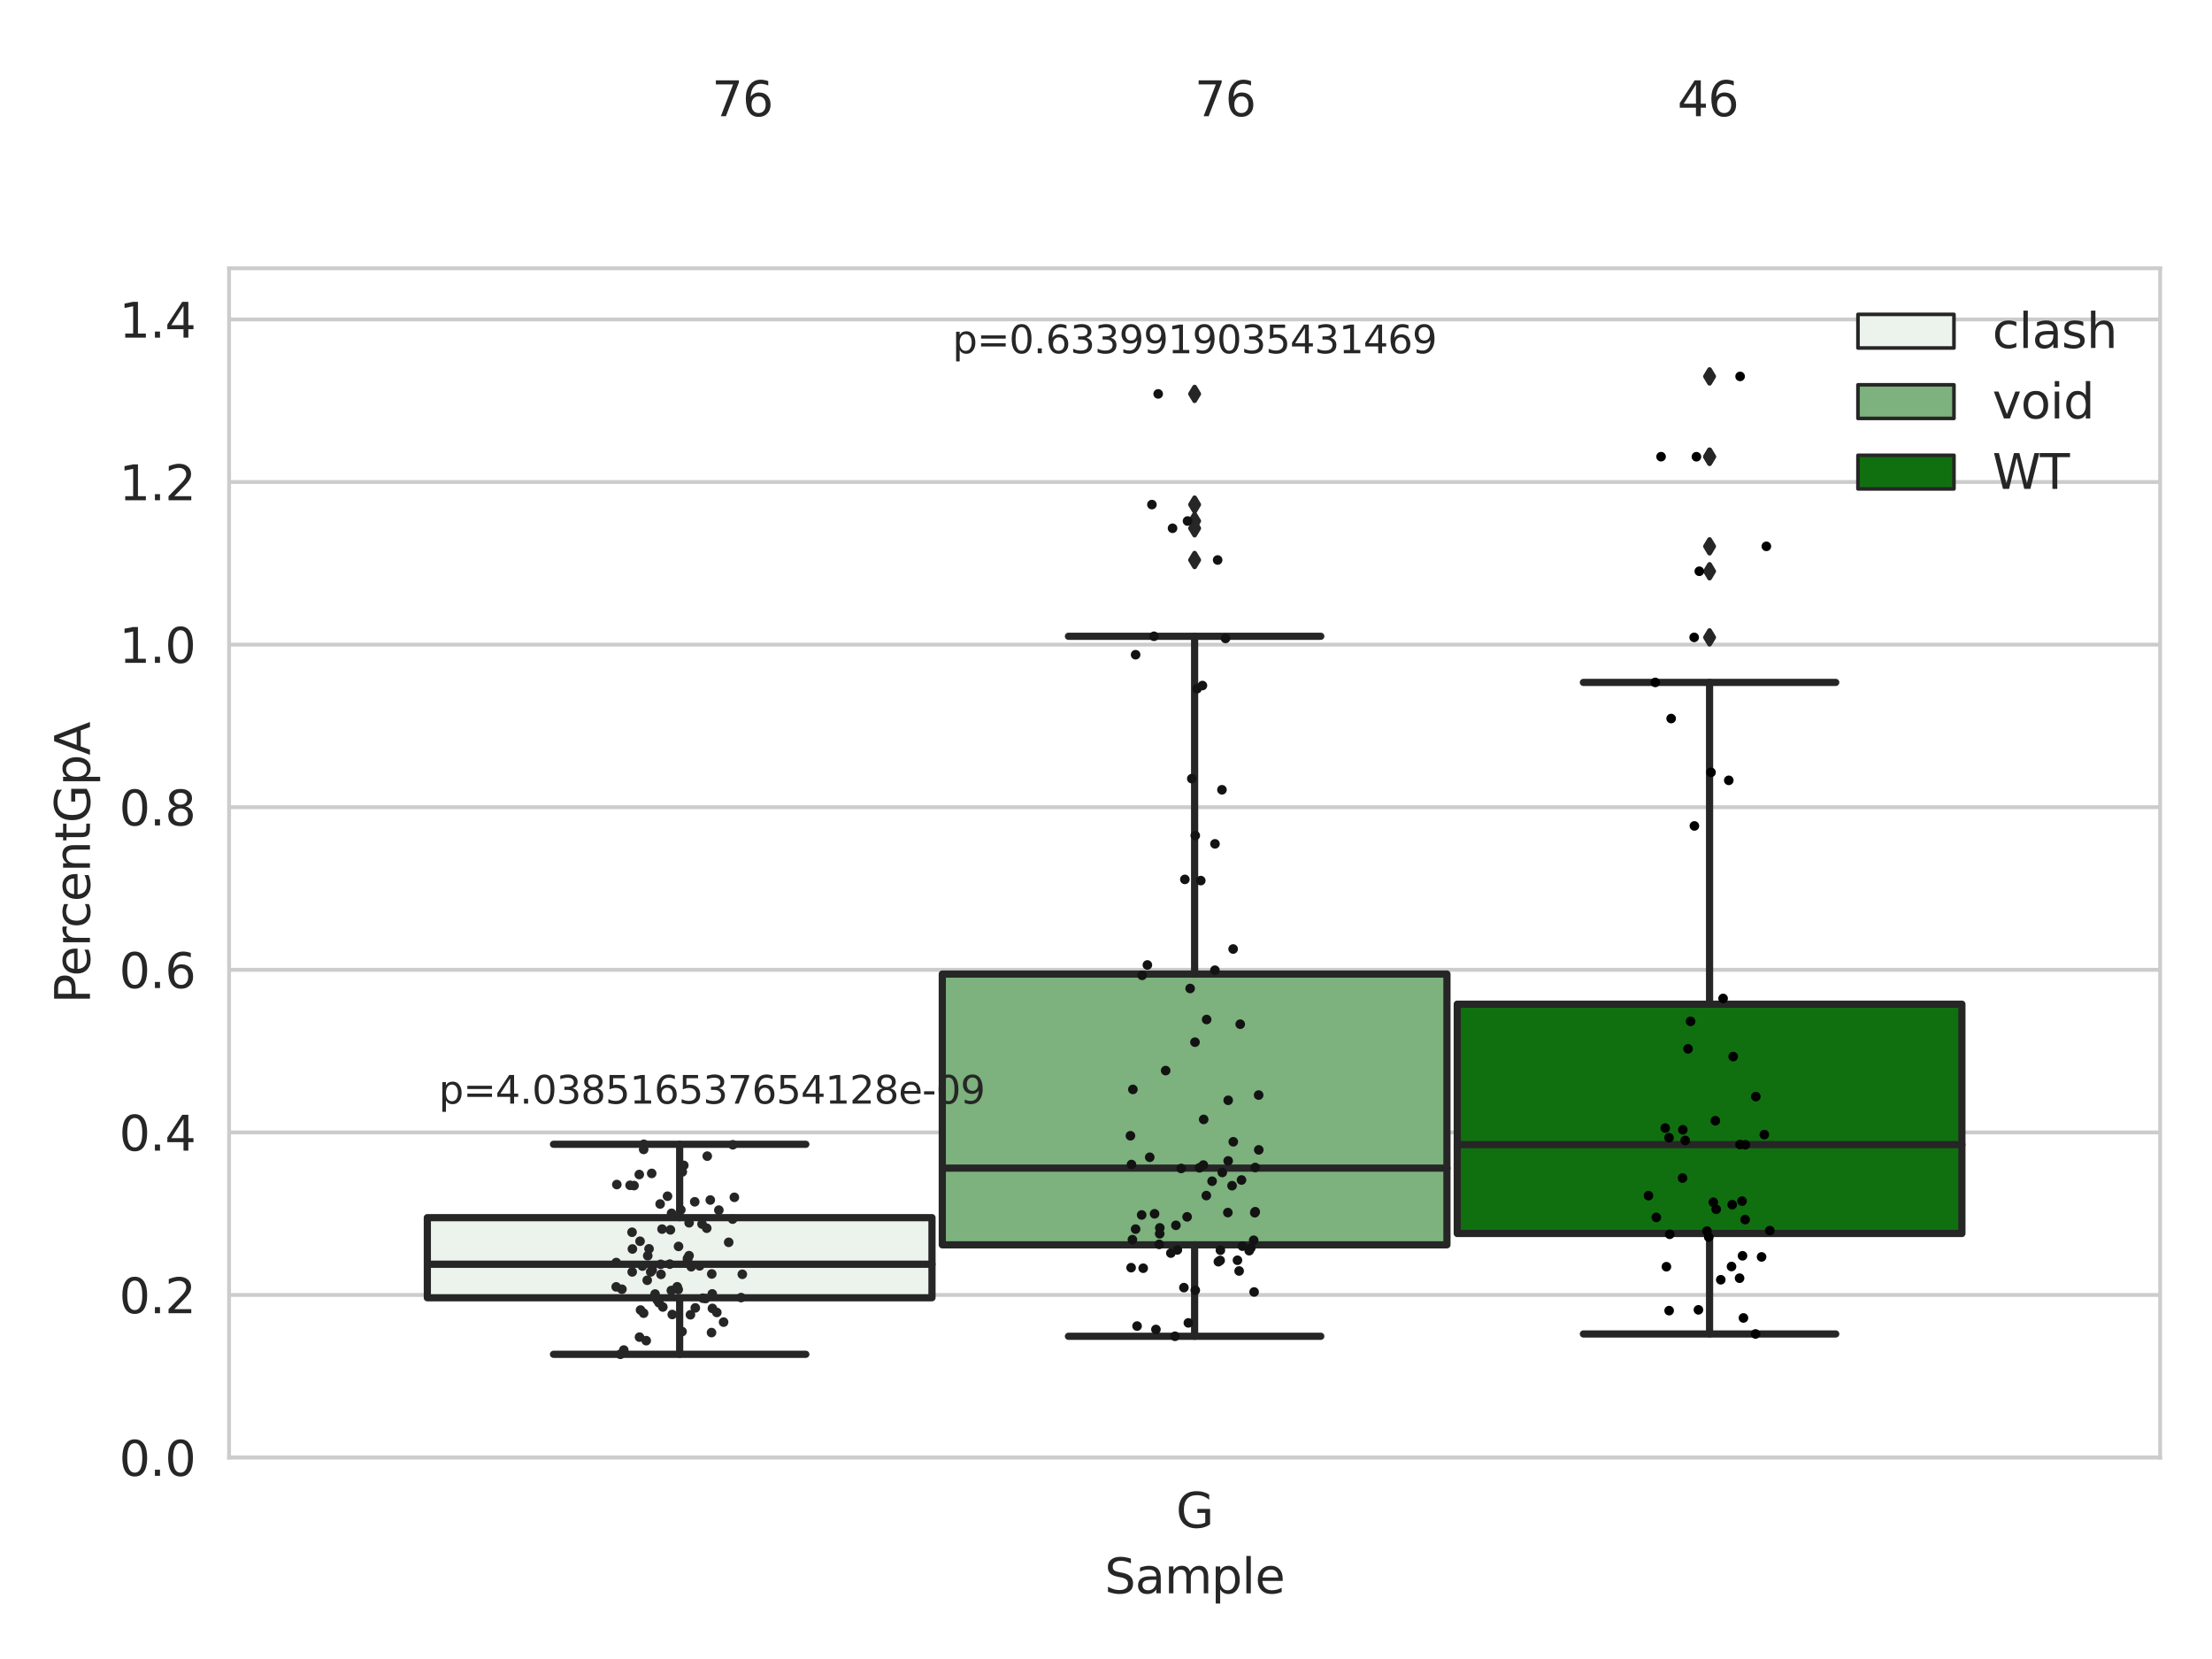 <?xml version="1.0" encoding="utf-8" standalone="no"?>
<!DOCTYPE svg PUBLIC "-//W3C//DTD SVG 1.1//EN"
  "http://www.w3.org/Graphics/SVG/1.1/DTD/svg11.dtd">
<svg xmlns:xlink="http://www.w3.org/1999/xlink" width="460.8pt" height="345.6pt" viewBox="0 0 460.8 345.6" xmlns="http://www.w3.org/2000/svg" version="1.1">
 <defs>
  <style type="text/css">*{stroke-linejoin: round; stroke-linecap: butt}</style>
 </defs>
 <g id="figure_1">
  <g id="patch_1">
   <path d="M 0 345.6 
L 460.8 345.6 
L 460.8 0 
L 0 0 
z
" style="fill: #ffffff"/>
  </g>
  <g id="axes_1">
   <g id="patch_2">
    <path d="M 47.72 303.64 
L 450 303.64 
L 450 55.89 
L 47.72 55.89 
z
" style="fill: #ffffff"/>
   </g>
   <g id="matplotlib.axis_1">
    <g id="xtick_1">
     <g id="text_1">
      <!-- G -->
      <g style="fill: #262626" transform="translate(244.986 318.238)scale(0.1 -0.1)">
       <defs>
        <path id="DejaVuSans-47" d="M 3809 666 
L 3809 1919 
L 2778 1919 
L 2778 2438 
L 4434 2438 
L 4434 434 
Q 4069 175 3628 42 
Q 3188 -91 2688 -91 
Q 1594 -91 976 548 
Q 359 1188 359 2328 
Q 359 3472 976 4111 
Q 1594 4750 2688 4750 
Q 3144 4750 3555 4637 
Q 3966 4525 4313 4306 
L 4313 3634 
Q 3963 3931 3569 4081 
Q 3175 4231 2741 4231 
Q 1884 4231 1454 3753 
Q 1025 3275 1025 2328 
Q 1025 1384 1454 906 
Q 1884 428 2741 428 
Q 3075 428 3337 486 
Q 3600 544 3809 666 
z
" transform="scale(0.016)"/>
       </defs>
       <use xlink:href="#DejaVuSans-47"/>
      </g>
     </g>
    </g>
    <g id="text_2">
     <!-- Sample -->
     <g style="fill: #262626" transform="translate(230.112 331.917)scale(0.1 -0.1)">
      <defs>
       <path id="DejaVuSans-53" d="M 3425 4513 
L 3425 3897 
Q 3066 4069 2747 4153 
Q 2428 4238 2131 4238 
Q 1616 4238 1336 4038 
Q 1056 3838 1056 3469 
Q 1056 3159 1242 3001 
Q 1428 2844 1947 2747 
L 2328 2669 
Q 3034 2534 3370 2195 
Q 3706 1856 3706 1288 
Q 3706 609 3251 259 
Q 2797 -91 1919 -91 
Q 1588 -91 1214 -16 
Q 841 59 441 206 
L 441 856 
Q 825 641 1194 531 
Q 1563 422 1919 422 
Q 2459 422 2753 634 
Q 3047 847 3047 1241 
Q 3047 1584 2836 1778 
Q 2625 1972 2144 2069 
L 1759 2144 
Q 1053 2284 737 2584 
Q 422 2884 422 3419 
Q 422 4038 858 4394 
Q 1294 4750 2059 4750 
Q 2388 4750 2728 4690 
Q 3069 4631 3425 4513 
z
" transform="scale(0.016)"/>
       <path id="DejaVuSans-61" d="M 2194 1759 
Q 1497 1759 1228 1600 
Q 959 1441 959 1056 
Q 959 750 1161 570 
Q 1363 391 1709 391 
Q 2188 391 2477 730 
Q 2766 1069 2766 1631 
L 2766 1759 
L 2194 1759 
z
M 3341 1997 
L 3341 0 
L 2766 0 
L 2766 531 
Q 2569 213 2275 61 
Q 1981 -91 1556 -91 
Q 1019 -91 701 211 
Q 384 513 384 1019 
Q 384 1609 779 1909 
Q 1175 2209 1959 2209 
L 2766 2209 
L 2766 2266 
Q 2766 2663 2505 2880 
Q 2244 3097 1772 3097 
Q 1472 3097 1187 3025 
Q 903 2953 641 2809 
L 641 3341 
Q 956 3463 1253 3523 
Q 1550 3584 1831 3584 
Q 2591 3584 2966 3190 
Q 3341 2797 3341 1997 
z
" transform="scale(0.016)"/>
       <path id="DejaVuSans-6d" d="M 3328 2828 
Q 3544 3216 3844 3400 
Q 4144 3584 4550 3584 
Q 5097 3584 5394 3201 
Q 5691 2819 5691 2113 
L 5691 0 
L 5113 0 
L 5113 2094 
Q 5113 2597 4934 2840 
Q 4756 3084 4391 3084 
Q 3944 3084 3684 2787 
Q 3425 2491 3425 1978 
L 3425 0 
L 2847 0 
L 2847 2094 
Q 2847 2600 2669 2842 
Q 2491 3084 2119 3084 
Q 1678 3084 1418 2786 
Q 1159 2488 1159 1978 
L 1159 0 
L 581 0 
L 581 3500 
L 1159 3500 
L 1159 2956 
Q 1356 3278 1631 3431 
Q 1906 3584 2284 3584 
Q 2666 3584 2933 3390 
Q 3200 3197 3328 2828 
z
" transform="scale(0.016)"/>
       <path id="DejaVuSans-70" d="M 1159 525 
L 1159 -1331 
L 581 -1331 
L 581 3500 
L 1159 3500 
L 1159 2969 
Q 1341 3281 1617 3432 
Q 1894 3584 2278 3584 
Q 2916 3584 3314 3078 
Q 3713 2572 3713 1747 
Q 3713 922 3314 415 
Q 2916 -91 2278 -91 
Q 1894 -91 1617 61 
Q 1341 213 1159 525 
z
M 3116 1747 
Q 3116 2381 2855 2742 
Q 2594 3103 2138 3103 
Q 1681 3103 1420 2742 
Q 1159 2381 1159 1747 
Q 1159 1113 1420 752 
Q 1681 391 2138 391 
Q 2594 391 2855 752 
Q 3116 1113 3116 1747 
z
" transform="scale(0.016)"/>
       <path id="DejaVuSans-6c" d="M 603 4863 
L 1178 4863 
L 1178 0 
L 603 0 
L 603 4863 
z
" transform="scale(0.016)"/>
       <path id="DejaVuSans-65" d="M 3597 1894 
L 3597 1613 
L 953 1613 
Q 991 1019 1311 708 
Q 1631 397 2203 397 
Q 2534 397 2845 478 
Q 3156 559 3463 722 
L 3463 178 
Q 3153 47 2828 -22 
Q 2503 -91 2169 -91 
Q 1331 -91 842 396 
Q 353 884 353 1716 
Q 353 2575 817 3079 
Q 1281 3584 2069 3584 
Q 2775 3584 3186 3129 
Q 3597 2675 3597 1894 
z
M 3022 2063 
Q 3016 2534 2758 2815 
Q 2500 3097 2075 3097 
Q 1594 3097 1305 2825 
Q 1016 2553 972 2059 
L 3022 2063 
z
" transform="scale(0.016)"/>
      </defs>
      <use xlink:href="#DejaVuSans-53"/>
      <use xlink:href="#DejaVuSans-61" x="63.477"/>
      <use xlink:href="#DejaVuSans-6d" x="124.756"/>
      <use xlink:href="#DejaVuSans-70" x="222.168"/>
      <use xlink:href="#DejaVuSans-6c" x="285.645"/>
      <use xlink:href="#DejaVuSans-65" x="313.428"/>
     </g>
    </g>
   </g>
   <g id="matplotlib.axis_2">
    <g id="ytick_1">
     <g id="line2d_1">
      <path d="M 47.72 303.64 
L 450 303.64 
" clip-path="url(#pdecafcd438)" style="fill: none; stroke: #cccccc; stroke-width: 0.8; stroke-linecap: round"/>
     </g>
     <g id="text_3">
      <!-- 0.0 -->
      <g style="fill: #262626" transform="translate(24.817 307.439)scale(0.1 -0.1)">
       <defs>
        <path id="DejaVuSans-30" d="M 2034 4250 
Q 1547 4250 1301 3770 
Q 1056 3291 1056 2328 
Q 1056 1369 1301 889 
Q 1547 409 2034 409 
Q 2525 409 2770 889 
Q 3016 1369 3016 2328 
Q 3016 3291 2770 3770 
Q 2525 4250 2034 4250 
z
M 2034 4750 
Q 2819 4750 3233 4129 
Q 3647 3509 3647 2328 
Q 3647 1150 3233 529 
Q 2819 -91 2034 -91 
Q 1250 -91 836 529 
Q 422 1150 422 2328 
Q 422 3509 836 4129 
Q 1250 4750 2034 4750 
z
" transform="scale(0.016)"/>
        <path id="DejaVuSans-2e" d="M 684 794 
L 1344 794 
L 1344 0 
L 684 0 
L 684 794 
z
" transform="scale(0.016)"/>
       </defs>
       <use xlink:href="#DejaVuSans-30"/>
       <use xlink:href="#DejaVuSans-2e" x="63.623"/>
       <use xlink:href="#DejaVuSans-30" x="95.41"/>
      </g>
     </g>
    </g>
    <g id="ytick_2">
     <g id="line2d_2">
      <path d="M 47.72 269.769 
L 450 269.769 
" clip-path="url(#pdecafcd438)" style="fill: none; stroke: #cccccc; stroke-width: 0.8; stroke-linecap: round"/>
     </g>
     <g id="text_4">
      <!-- 0.2 -->
      <g style="fill: #262626" transform="translate(24.817 273.568)scale(0.1 -0.1)">
       <defs>
        <path id="DejaVuSans-32" d="M 1228 531 
L 3431 531 
L 3431 0 
L 469 0 
L 469 531 
Q 828 903 1448 1529 
Q 2069 2156 2228 2338 
Q 2531 2678 2651 2914 
Q 2772 3150 2772 3378 
Q 2772 3750 2511 3984 
Q 2250 4219 1831 4219 
Q 1534 4219 1204 4116 
Q 875 4013 500 3803 
L 500 4441 
Q 881 4594 1212 4672 
Q 1544 4750 1819 4750 
Q 2544 4750 2975 4387 
Q 3406 4025 3406 3419 
Q 3406 3131 3298 2873 
Q 3191 2616 2906 2266 
Q 2828 2175 2409 1742 
Q 1991 1309 1228 531 
z
" transform="scale(0.016)"/>
       </defs>
       <use xlink:href="#DejaVuSans-30"/>
       <use xlink:href="#DejaVuSans-2e" x="63.623"/>
       <use xlink:href="#DejaVuSans-32" x="95.41"/>
      </g>
     </g>
    </g>
    <g id="ytick_3">
     <g id="line2d_3">
      <path d="M 47.72 235.898 
L 450 235.898 
" clip-path="url(#pdecafcd438)" style="fill: none; stroke: #cccccc; stroke-width: 0.8; stroke-linecap: round"/>
     </g>
     <g id="text_5">
      <!-- 0.4 -->
      <g style="fill: #262626" transform="translate(24.817 239.697)scale(0.1 -0.1)">
       <defs>
        <path id="DejaVuSans-34" d="M 2419 4116 
L 825 1625 
L 2419 1625 
L 2419 4116 
z
M 2253 4666 
L 3047 4666 
L 3047 1625 
L 3713 1625 
L 3713 1100 
L 3047 1100 
L 3047 0 
L 2419 0 
L 2419 1100 
L 313 1100 
L 313 1709 
L 2253 4666 
z
" transform="scale(0.016)"/>
       </defs>
       <use xlink:href="#DejaVuSans-30"/>
       <use xlink:href="#DejaVuSans-2e" x="63.623"/>
       <use xlink:href="#DejaVuSans-34" x="95.41"/>
      </g>
     </g>
    </g>
    <g id="ytick_4">
     <g id="line2d_4">
      <path d="M 47.72 202.026 
L 450 202.026 
" clip-path="url(#pdecafcd438)" style="fill: none; stroke: #cccccc; stroke-width: 0.8; stroke-linecap: round"/>
     </g>
     <g id="text_6">
      <!-- 0.6 -->
      <g style="fill: #262626" transform="translate(24.817 205.826)scale(0.1 -0.1)">
       <defs>
        <path id="DejaVuSans-36" d="M 2113 2584 
Q 1688 2584 1439 2293 
Q 1191 2003 1191 1497 
Q 1191 994 1439 701 
Q 1688 409 2113 409 
Q 2538 409 2786 701 
Q 3034 994 3034 1497 
Q 3034 2003 2786 2293 
Q 2538 2584 2113 2584 
z
M 3366 4563 
L 3366 3988 
Q 3128 4100 2886 4159 
Q 2644 4219 2406 4219 
Q 1781 4219 1451 3797 
Q 1122 3375 1075 2522 
Q 1259 2794 1537 2939 
Q 1816 3084 2150 3084 
Q 2853 3084 3261 2657 
Q 3669 2231 3669 1497 
Q 3669 778 3244 343 
Q 2819 -91 2113 -91 
Q 1303 -91 875 529 
Q 447 1150 447 2328 
Q 447 3434 972 4092 
Q 1497 4750 2381 4750 
Q 2619 4750 2861 4703 
Q 3103 4656 3366 4563 
z
" transform="scale(0.016)"/>
       </defs>
       <use xlink:href="#DejaVuSans-30"/>
       <use xlink:href="#DejaVuSans-2e" x="63.623"/>
       <use xlink:href="#DejaVuSans-36" x="95.41"/>
      </g>
     </g>
    </g>
    <g id="ytick_5">
     <g id="line2d_5">
      <path d="M 47.72 168.155 
L 450 168.155 
" clip-path="url(#pdecafcd438)" style="fill: none; stroke: #cccccc; stroke-width: 0.8; stroke-linecap: round"/>
     </g>
     <g id="text_7">
      <!-- 0.8 -->
      <g style="fill: #262626" transform="translate(24.817 171.954)scale(0.1 -0.1)">
       <defs>
        <path id="DejaVuSans-38" d="M 2034 2216 
Q 1584 2216 1326 1975 
Q 1069 1734 1069 1313 
Q 1069 891 1326 650 
Q 1584 409 2034 409 
Q 2484 409 2743 651 
Q 3003 894 3003 1313 
Q 3003 1734 2745 1975 
Q 2488 2216 2034 2216 
z
M 1403 2484 
Q 997 2584 770 2862 
Q 544 3141 544 3541 
Q 544 4100 942 4425 
Q 1341 4750 2034 4750 
Q 2731 4750 3128 4425 
Q 3525 4100 3525 3541 
Q 3525 3141 3298 2862 
Q 3072 2584 2669 2484 
Q 3125 2378 3379 2068 
Q 3634 1759 3634 1313 
Q 3634 634 3220 271 
Q 2806 -91 2034 -91 
Q 1263 -91 848 271 
Q 434 634 434 1313 
Q 434 1759 690 2068 
Q 947 2378 1403 2484 
z
M 1172 3481 
Q 1172 3119 1398 2916 
Q 1625 2713 2034 2713 
Q 2441 2713 2670 2916 
Q 2900 3119 2900 3481 
Q 2900 3844 2670 4047 
Q 2441 4250 2034 4250 
Q 1625 4250 1398 4047 
Q 1172 3844 1172 3481 
z
" transform="scale(0.016)"/>
       </defs>
       <use xlink:href="#DejaVuSans-30"/>
       <use xlink:href="#DejaVuSans-2e" x="63.623"/>
       <use xlink:href="#DejaVuSans-38" x="95.41"/>
      </g>
     </g>
    </g>
    <g id="ytick_6">
     <g id="line2d_6">
      <path d="M 47.72 134.284 
L 450 134.284 
" clip-path="url(#pdecafcd438)" style="fill: none; stroke: #cccccc; stroke-width: 0.8; stroke-linecap: round"/>
     </g>
     <g id="text_8">
      <!-- 1.0 -->
      <g style="fill: #262626" transform="translate(24.817 138.083)scale(0.1 -0.1)">
       <defs>
        <path id="DejaVuSans-31" d="M 794 531 
L 1825 531 
L 1825 4091 
L 703 3866 
L 703 4441 
L 1819 4666 
L 2450 4666 
L 2450 531 
L 3481 531 
L 3481 0 
L 794 0 
L 794 531 
z
" transform="scale(0.016)"/>
       </defs>
       <use xlink:href="#DejaVuSans-31"/>
       <use xlink:href="#DejaVuSans-2e" x="63.623"/>
       <use xlink:href="#DejaVuSans-30" x="95.41"/>
      </g>
     </g>
    </g>
    <g id="ytick_7">
     <g id="line2d_7">
      <path d="M 47.72 100.413 
L 450 100.413 
" clip-path="url(#pdecafcd438)" style="fill: none; stroke: #cccccc; stroke-width: 0.8; stroke-linecap: round"/>
     </g>
     <g id="text_9">
      <!-- 1.2 -->
      <g style="fill: #262626" transform="translate(24.817 104.212)scale(0.1 -0.1)">
       <use xlink:href="#DejaVuSans-31"/>
       <use xlink:href="#DejaVuSans-2e" x="63.623"/>
       <use xlink:href="#DejaVuSans-32" x="95.41"/>
      </g>
     </g>
    </g>
    <g id="ytick_8">
     <g id="line2d_8">
      <path d="M 47.72 66.542 
L 450 66.542 
" clip-path="url(#pdecafcd438)" style="fill: none; stroke: #cccccc; stroke-width: 0.8; stroke-linecap: round"/>
     </g>
     <g id="text_10">
      <!-- 1.4 -->
      <g style="fill: #262626" transform="translate(24.817 70.341)scale(0.1 -0.1)">
       <use xlink:href="#DejaVuSans-31"/>
       <use xlink:href="#DejaVuSans-2e" x="63.623"/>
       <use xlink:href="#DejaVuSans-34" x="95.41"/>
      </g>
     </g>
    </g>
    <g id="text_11">
     <!-- PercentGpA -->
     <g style="fill: #262626" transform="translate(18.737 209.041)rotate(-90)scale(0.1 -0.1)">
      <defs>
       <path id="DejaVuSans-50" d="M 1259 4147 
L 1259 2394 
L 2053 2394 
Q 2494 2394 2734 2622 
Q 2975 2850 2975 3272 
Q 2975 3691 2734 3919 
Q 2494 4147 2053 4147 
L 1259 4147 
z
M 628 4666 
L 2053 4666 
Q 2838 4666 3239 4311 
Q 3641 3956 3641 3272 
Q 3641 2581 3239 2228 
Q 2838 1875 2053 1875 
L 1259 1875 
L 1259 0 
L 628 0 
L 628 4666 
z
" transform="scale(0.016)"/>
       <path id="DejaVuSans-72" d="M 2631 2963 
Q 2534 3019 2420 3045 
Q 2306 3072 2169 3072 
Q 1681 3072 1420 2755 
Q 1159 2438 1159 1844 
L 1159 0 
L 581 0 
L 581 3500 
L 1159 3500 
L 1159 2956 
Q 1341 3275 1631 3429 
Q 1922 3584 2338 3584 
Q 2397 3584 2469 3576 
Q 2541 3569 2628 3553 
L 2631 2963 
z
" transform="scale(0.016)"/>
       <path id="DejaVuSans-63" d="M 3122 3366 
L 3122 2828 
Q 2878 2963 2633 3030 
Q 2388 3097 2138 3097 
Q 1578 3097 1268 2742 
Q 959 2388 959 1747 
Q 959 1106 1268 751 
Q 1578 397 2138 397 
Q 2388 397 2633 464 
Q 2878 531 3122 666 
L 3122 134 
Q 2881 22 2623 -34 
Q 2366 -91 2075 -91 
Q 1284 -91 818 406 
Q 353 903 353 1747 
Q 353 2603 823 3093 
Q 1294 3584 2113 3584 
Q 2378 3584 2631 3529 
Q 2884 3475 3122 3366 
z
" transform="scale(0.016)"/>
       <path id="DejaVuSans-6e" d="M 3513 2113 
L 3513 0 
L 2938 0 
L 2938 2094 
Q 2938 2591 2744 2837 
Q 2550 3084 2163 3084 
Q 1697 3084 1428 2787 
Q 1159 2491 1159 1978 
L 1159 0 
L 581 0 
L 581 3500 
L 1159 3500 
L 1159 2956 
Q 1366 3272 1645 3428 
Q 1925 3584 2291 3584 
Q 2894 3584 3203 3211 
Q 3513 2838 3513 2113 
z
" transform="scale(0.016)"/>
       <path id="DejaVuSans-74" d="M 1172 4494 
L 1172 3500 
L 2356 3500 
L 2356 3053 
L 1172 3053 
L 1172 1153 
Q 1172 725 1289 603 
Q 1406 481 1766 481 
L 2356 481 
L 2356 0 
L 1766 0 
Q 1100 0 847 248 
Q 594 497 594 1153 
L 594 3053 
L 172 3053 
L 172 3500 
L 594 3500 
L 594 4494 
L 1172 4494 
z
" transform="scale(0.016)"/>
       <path id="DejaVuSans-41" d="M 2188 4044 
L 1331 1722 
L 3047 1722 
L 2188 4044 
z
M 1831 4666 
L 2547 4666 
L 4325 0 
L 3669 0 
L 3244 1197 
L 1141 1197 
L 716 0 
L 50 0 
L 1831 4666 
z
" transform="scale(0.016)"/>
      </defs>
      <use xlink:href="#DejaVuSans-50"/>
      <use xlink:href="#DejaVuSans-65" x="56.678"/>
      <use xlink:href="#DejaVuSans-72" x="118.201"/>
      <use xlink:href="#DejaVuSans-63" x="157.064"/>
      <use xlink:href="#DejaVuSans-65" x="212.045"/>
      <use xlink:href="#DejaVuSans-6e" x="273.568"/>
      <use xlink:href="#DejaVuSans-74" x="336.947"/>
      <use xlink:href="#DejaVuSans-47" x="376.156"/>
      <use xlink:href="#DejaVuSans-70" x="453.646"/>
      <use xlink:href="#DejaVuSans-41" x="517.123"/>
     </g>
    </g>
   </g>
   <g id="patch_3">
    <path d="M 89.021 270.344 
L 194.15 270.344 
L 194.15 253.661 
L 89.021 253.661 
L 89.021 270.344 
z
" clip-path="url(#pdecafcd438)" style="fill: #ecf2ec; stroke: #262626; stroke-width: 1.5; stroke-linejoin: miter"/>
   </g>
   <g id="patch_4">
    <path d="M 196.295 259.321 
L 301.425 259.321 
L 301.425 202.913 
L 196.295 202.913 
L 196.295 259.321 
z
" clip-path="url(#pdecafcd438)" style="fill: #7db17d; stroke: #262626; stroke-width: 1.5; stroke-linejoin: miter"/>
   </g>
   <g id="patch_5">
    <path d="M 303.57 256.959 
L 408.699 256.959 
L 408.699 209.187 
L 303.57 209.187 
L 303.57 256.959 
z
" clip-path="url(#pdecafcd438)" style="fill: #107010; stroke: #262626; stroke-width: 1.5; stroke-linejoin: miter"/>
   </g>
   <g id="patch_6">
    <path d="M 248.86 303.64 
L 248.86 303.64 
L 248.86 303.64 
L 248.86 303.64 
z
" clip-path="url(#pdecafcd438)" style="fill: #ecf2ec; stroke: #262626; stroke-width: 0.75; stroke-linejoin: miter"/>
   </g>
   <g id="patch_7">
    <path d="M 248.86 303.64 
L 248.86 303.64 
L 248.86 303.64 
L 248.86 303.64 
z
" clip-path="url(#pdecafcd438)" style="fill: #7db17d; stroke: #262626; stroke-width: 0.75; stroke-linejoin: miter"/>
   </g>
   <g id="patch_8">
    <path d="M 248.86 303.64 
L 248.86 303.64 
L 248.86 303.64 
L 248.86 303.64 
z
" clip-path="url(#pdecafcd438)" style="fill: #107010; stroke: #262626; stroke-width: 0.75; stroke-linejoin: miter"/>
   </g>
   <g id="PathCollection_1"/>
   <g id="PathCollection_2"/>
   <g id="PathCollection_3"/>
   <g id="line2d_9">
    <path d="M 141.585 270.344 
L 141.585 282.127 
" clip-path="url(#pdecafcd438)" style="fill: none; stroke: #262626; stroke-width: 1.5; stroke-linecap: round"/>
   </g>
   <g id="line2d_10">
    <path d="M 141.585 253.661 
L 141.585 238.376 
" clip-path="url(#pdecafcd438)" style="fill: none; stroke: #262626; stroke-width: 1.5; stroke-linecap: round"/>
   </g>
   <g id="line2d_11">
    <path d="M 115.303 282.127 
L 167.868 282.127 
" clip-path="url(#pdecafcd438)" style="fill: none; stroke: #262626; stroke-width: 1.5; stroke-linecap: round"/>
   </g>
   <g id="line2d_12">
    <path d="M 115.303 238.376 
L 167.868 238.376 
" clip-path="url(#pdecafcd438)" style="fill: none; stroke: #262626; stroke-width: 1.5; stroke-linecap: round"/>
   </g>
   <g id="line2d_13"/>
   <g id="line2d_14">
    <path d="M 248.86 259.321 
L 248.86 278.371 
" clip-path="url(#pdecafcd438)" style="fill: none; stroke: #262626; stroke-width: 1.5; stroke-linecap: round"/>
   </g>
   <g id="line2d_15">
    <path d="M 248.86 202.913 
L 248.86 132.547 
" clip-path="url(#pdecafcd438)" style="fill: none; stroke: #262626; stroke-width: 1.5; stroke-linecap: round"/>
   </g>
   <g id="line2d_16">
    <path d="M 222.578 278.371 
L 275.142 278.371 
" clip-path="url(#pdecafcd438)" style="fill: none; stroke: #262626; stroke-width: 1.5; stroke-linecap: round"/>
   </g>
   <g id="line2d_17">
    <path d="M 222.578 132.547 
L 275.142 132.547 
" clip-path="url(#pdecafcd438)" style="fill: none; stroke: #262626; stroke-width: 1.5; stroke-linecap: round"/>
   </g>
   <g id="line2d_18">
    <defs>
     <path id="m1e761e53f7" d="M -0 1.414 
L 0.849 0 
L 0 -1.414 
L -0.849 -0 
z
" style="stroke: #262626; stroke-linejoin: miter"/>
    </defs>
    <g clip-path="url(#pdecafcd438)">
     <use xlink:href="#m1e761e53f7" x="248.86" y="108.535" style="fill: #262626; stroke: #262626; stroke-linejoin: miter"/>
     <use xlink:href="#m1e761e53f7" x="248.86" y="105.116" style="fill: #262626; stroke: #262626; stroke-linejoin: miter"/>
     <use xlink:href="#m1e761e53f7" x="248.86" y="116.658" style="fill: #262626; stroke: #262626; stroke-linejoin: miter"/>
     <use xlink:href="#m1e761e53f7" x="248.86" y="82.057" style="fill: #262626; stroke: #262626; stroke-linejoin: miter"/>
     <use xlink:href="#m1e761e53f7" x="248.86" y="110.048" style="fill: #262626; stroke: #262626; stroke-linejoin: miter"/>
    </g>
   </g>
   <g id="line2d_19">
    <path d="M 356.135 256.959 
L 356.135 277.888 
" clip-path="url(#pdecafcd438)" style="fill: none; stroke: #262626; stroke-width: 1.5; stroke-linecap: round"/>
   </g>
   <g id="line2d_20">
    <path d="M 356.135 209.187 
L 356.135 142.158 
" clip-path="url(#pdecafcd438)" style="fill: none; stroke: #262626; stroke-width: 1.5; stroke-linecap: round"/>
   </g>
   <g id="line2d_21">
    <path d="M 329.852 277.888 
L 382.417 277.888 
" clip-path="url(#pdecafcd438)" style="fill: none; stroke: #262626; stroke-width: 1.5; stroke-linecap: round"/>
   </g>
   <g id="line2d_22">
    <path d="M 329.852 142.158 
L 382.417 142.158 
" clip-path="url(#pdecafcd438)" style="fill: none; stroke: #262626; stroke-width: 1.5; stroke-linecap: round"/>
   </g>
   <g id="line2d_23">
    <g clip-path="url(#pdecafcd438)">
     <use xlink:href="#m1e761e53f7" x="356.135" y="95.136" style="fill: #262626; stroke: #262626; stroke-linejoin: miter"/>
     <use xlink:href="#m1e761e53f7" x="356.135" y="95.144" style="fill: #262626; stroke: #262626; stroke-linejoin: miter"/>
     <use xlink:href="#m1e761e53f7" x="356.135" y="113.812" style="fill: #262626; stroke: #262626; stroke-linejoin: miter"/>
     <use xlink:href="#m1e761e53f7" x="356.135" y="132.778" style="fill: #262626; stroke: #262626; stroke-linejoin: miter"/>
     <use xlink:href="#m1e761e53f7" x="356.135" y="78.412" style="fill: #262626; stroke: #262626; stroke-linejoin: miter"/>
     <use xlink:href="#m1e761e53f7" x="356.135" y="119.005" style="fill: #262626; stroke: #262626; stroke-linejoin: miter"/>
    </g>
   </g>
   <g id="line2d_24">
    <path d="M 89.021 263.362 
L 194.15 263.362 
" clip-path="url(#pdecafcd438)" style="fill: none; stroke: #262626; stroke-width: 1.5; stroke-linecap: round"/>
   </g>
   <g id="line2d_25">
    <path d="M 196.295 243.342 
L 301.425 243.342 
" clip-path="url(#pdecafcd438)" style="fill: none; stroke: #262626; stroke-width: 1.5; stroke-linecap: round"/>
   </g>
   <g id="line2d_26">
    <path d="M 303.57 238.451 
L 408.699 238.451 
" clip-path="url(#pdecafcd438)" style="fill: none; stroke: #262626; stroke-width: 1.5; stroke-linecap: round"/>
   </g>
   <g id="patch_9">
    <path d="M 47.72 303.64 
L 47.72 55.89 
" style="fill: none; stroke: #cccccc; stroke-width: 0.8; stroke-linejoin: miter; stroke-linecap: square"/>
   </g>
   <g id="patch_10">
    <path d="M 450 303.64 
L 450 55.89 
" style="fill: none; stroke: #cccccc; stroke-width: 0.8; stroke-linejoin: miter; stroke-linecap: square"/>
   </g>
   <g id="patch_11">
    <path d="M 47.72 303.64 
L 450 303.64 
" style="fill: none; stroke: #cccccc; stroke-width: 0.8; stroke-linejoin: miter; stroke-linecap: square"/>
   </g>
   <g id="patch_12">
    <path d="M 47.72 55.89 
L 450 55.89 
" style="fill: none; stroke: #cccccc; stroke-width: 0.8; stroke-linejoin: miter; stroke-linecap: square"/>
   </g>
   <g id="PathCollection_4">
    <defs>
     <path id="C0_0_a78e4c4eeb" d="M 0 1 
C 0.265 1 0.52 0.895 0.707 0.707 
C 0.895 0.52 1 0.265 1 -0 
C 1 -0.265 0.895 -0.52 0.707 -0.707 
C 0.52 -0.895 0.265 -1 0 -1 
C -0.265 -1 -0.52 -0.895 -0.707 -0.707 
C -0.895 -0.52 -1 -0.265 -1 0 
C -1 0.265 -0.895 0.52 -0.707 0.707 
C -0.52 0.895 -0.265 1 0 1 
z
"/>
    </defs>
    <g clip-path="url(#pdecafcd438)">
     <use xlink:href="#C0_0_a78e4c4eeb" x="137.917" y="256.044" style="fill: #262626"/>
    </g>
    <g clip-path="url(#pdecafcd438)">
     <use xlink:href="#C0_0_a78e4c4eeb" x="139.532" y="263.343" style="fill: #262626"/>
    </g>
    <g clip-path="url(#pdecafcd438)">
     <use xlink:href="#C0_0_a78e4c4eeb" x="137.519" y="250.813" style="fill: #262626"/>
    </g>
    <g clip-path="url(#pdecafcd438)">
     <use xlink:href="#C0_0_a78e4c4eeb" x="134.619" y="279.282" style="fill: #262626"/>
    </g>
    <g clip-path="url(#pdecafcd438)">
     <use xlink:href="#C0_0_a78e4c4eeb" x="143.555" y="254.729" style="fill: #262626"/>
    </g>
    <g clip-path="url(#pdecafcd438)">
     <use xlink:href="#C0_0_a78e4c4eeb" x="148.374" y="269.541" style="fill: #262626"/>
    </g>
    <g clip-path="url(#pdecafcd438)">
     <use xlink:href="#C0_0_a78e4c4eeb" x="142.448" y="242.768" style="fill: #262626"/>
    </g>
    <g clip-path="url(#pdecafcd438)">
     <use xlink:href="#C0_0_a78e4c4eeb" x="140.044" y="273.835" style="fill: #262626"/>
    </g>
    <g clip-path="url(#pdecafcd438)">
     <use xlink:href="#C0_0_a78e4c4eeb" x="137.7" y="265.478" style="fill: #262626"/>
    </g>
    <g clip-path="url(#pdecafcd438)">
     <use xlink:href="#C0_0_a78e4c4eeb" x="141.352" y="259.653" style="fill: #262626"/>
    </g>
    <g clip-path="url(#pdecafcd438)">
     <use xlink:href="#C0_0_a78e4c4eeb" x="143.547" y="261.579" style="fill: #262626"/>
    </g>
    <g clip-path="url(#pdecafcd438)">
     <use xlink:href="#C0_0_a78e4c4eeb" x="148.407" y="272.565" style="fill: #262626"/>
    </g>
    <g clip-path="url(#pdecafcd438)">
     <use xlink:href="#C0_0_a78e4c4eeb" x="136.906" y="270.81" style="fill: #262626"/>
    </g>
    <g clip-path="url(#pdecafcd438)">
     <use xlink:href="#C0_0_a78e4c4eeb" x="144.843" y="272.462" style="fill: #262626"/>
    </g>
    <g clip-path="url(#pdecafcd438)">
     <use xlink:href="#C0_0_a78e4c4eeb" x="134.122" y="238.376" style="fill: #262626"/>
    </g>
    <g clip-path="url(#pdecafcd438)">
     <use xlink:href="#C0_0_a78e4c4eeb" x="128.494" y="246.761" style="fill: #262626"/>
    </g>
    <g clip-path="url(#pdecafcd438)">
     <use xlink:href="#C0_0_a78e4c4eeb" x="135.871" y="264.576" style="fill: #262626"/>
    </g>
    <g clip-path="url(#pdecafcd438)">
     <use xlink:href="#C0_0_a78e4c4eeb" x="134.081" y="273.559" style="fill: #262626"/>
    </g>
    <g clip-path="url(#pdecafcd438)">
     <use xlink:href="#C0_0_a78e4c4eeb" x="128.376" y="263.01" style="fill: #262626"/>
    </g>
    <g clip-path="url(#pdecafcd438)">
     <use xlink:href="#C0_0_a78e4c4eeb" x="133.334" y="258.573" style="fill: #262626"/>
    </g>
    <g clip-path="url(#pdecafcd438)">
     <use xlink:href="#C0_0_a78e4c4eeb" x="131.667" y="256.699" style="fill: #262626"/>
    </g>
    <g clip-path="url(#pdecafcd438)">
     <use xlink:href="#C0_0_a78e4c4eeb" x="129.946" y="281.239" style="fill: #262626"/>
    </g>
    <g clip-path="url(#pdecafcd438)">
     <use xlink:href="#C0_0_a78e4c4eeb" x="146.994" y="270.513" style="fill: #262626"/>
    </g>
    <g clip-path="url(#pdecafcd438)">
     <use xlink:href="#C0_0_a78e4c4eeb" x="132.082" y="246.978" style="fill: #262626"/>
    </g>
    <g clip-path="url(#pdecafcd438)">
     <use xlink:href="#C0_0_a78e4c4eeb" x="144.727" y="250.355" style="fill: #262626"/>
    </g>
    <g clip-path="url(#pdecafcd438)">
     <use xlink:href="#C0_0_a78e4c4eeb" x="129.239" y="282.127" style="fill: #262626"/>
    </g>
    <g clip-path="url(#pdecafcd438)">
     <use xlink:href="#C0_0_a78e4c4eeb" x="152.62" y="253.962" style="fill: #262626"/>
    </g>
    <g clip-path="url(#pdecafcd438)">
     <use xlink:href="#C0_0_a78e4c4eeb" x="141.284" y="268.632" style="fill: #262626"/>
    </g>
    <g clip-path="url(#pdecafcd438)">
     <use xlink:href="#C0_0_a78e4c4eeb" x="139.9" y="252.757" style="fill: #262626"/>
    </g>
    <g clip-path="url(#pdecafcd438)">
     <use xlink:href="#C0_0_a78e4c4eeb" x="133.435" y="272.906" style="fill: #262626"/>
    </g>
    <g clip-path="url(#pdecafcd438)">
     <use xlink:href="#C0_0_a78e4c4eeb" x="142.087" y="277.392" style="fill: #262626"/>
    </g>
    <g clip-path="url(#pdecafcd438)">
     <use xlink:href="#C0_0_a78e4c4eeb" x="133.171" y="244.674" style="fill: #262626"/>
    </g>
    <g clip-path="url(#pdecafcd438)">
     <use xlink:href="#C0_0_a78e4c4eeb" x="147.333" y="240.844" style="fill: #262626"/>
    </g>
    <g clip-path="url(#pdecafcd438)">
     <use xlink:href="#C0_0_a78e4c4eeb" x="137.643" y="263.381" style="fill: #262626"/>
    </g>
    <g clip-path="url(#pdecafcd438)">
     <use xlink:href="#C0_0_a78e4c4eeb" x="129.561" y="268.57" style="fill: #262626"/>
    </g>
    <g clip-path="url(#pdecafcd438)">
     <use xlink:href="#C0_0_a78e4c4eeb" x="146.252" y="254.997" style="fill: #262626"/>
    </g>
    <g clip-path="url(#pdecafcd438)">
     <use xlink:href="#C0_0_a78e4c4eeb" x="154.384" y="270.312" style="fill: #262626"/>
    </g>
    <g clip-path="url(#pdecafcd438)">
     <use xlink:href="#C0_0_a78e4c4eeb" x="143.224" y="262.139" style="fill: #262626"/>
    </g>
    <g clip-path="url(#pdecafcd438)">
     <use xlink:href="#C0_0_a78e4c4eeb" x="148.273" y="265.389" style="fill: #262626"/>
    </g>
    <g clip-path="url(#pdecafcd438)">
     <use xlink:href="#C0_0_a78e4c4eeb" x="138.083" y="272.271" style="fill: #262626"/>
    </g>
    <g clip-path="url(#pdecafcd438)">
     <use xlink:href="#C0_0_a78e4c4eeb" x="135.761" y="244.442" style="fill: #262626"/>
    </g>
    <g clip-path="url(#pdecafcd438)">
     <use xlink:href="#C0_0_a78e4c4eeb" x="149.328" y="273.409" style="fill: #262626"/>
    </g>
    <g clip-path="url(#pdecafcd438)">
     <use xlink:href="#C0_0_a78e4c4eeb" x="134.827" y="266.702" style="fill: #262626"/>
    </g>
    <g clip-path="url(#pdecafcd438)">
     <use xlink:href="#C0_0_a78e4c4eeb" x="146.41" y="270.44" style="fill: #262626"/>
    </g>
    <g clip-path="url(#pdecafcd438)">
     <use xlink:href="#C0_0_a78e4c4eeb" x="135.556" y="264.963" style="fill: #262626"/>
    </g>
    <g clip-path="url(#pdecafcd438)">
     <use xlink:href="#C0_0_a78e4c4eeb" x="137.281" y="271.385" style="fill: #262626"/>
    </g>
    <g clip-path="url(#pdecafcd438)">
     <use xlink:href="#C0_0_a78e4c4eeb" x="143.238" y="262.479" style="fill: #262626"/>
    </g>
    <g clip-path="url(#pdecafcd438)">
     <use xlink:href="#C0_0_a78e4c4eeb" x="134.939" y="261.594" style="fill: #262626"/>
    </g>
    <g clip-path="url(#pdecafcd438)">
     <use xlink:href="#C0_0_a78e4c4eeb" x="135.208" y="260.152" style="fill: #262626"/>
    </g>
    <g clip-path="url(#pdecafcd438)">
     <use xlink:href="#C0_0_a78e4c4eeb" x="152.661" y="238.481" style="fill: #262626"/>
    </g>
    <g clip-path="url(#pdecafcd438)">
     <use xlink:href="#C0_0_a78e4c4eeb" x="143.122" y="263.1" style="fill: #262626"/>
    </g>
    <g clip-path="url(#pdecafcd438)">
     <use xlink:href="#C0_0_a78e4c4eeb" x="136.466" y="269.573" style="fill: #262626"/>
    </g>
    <g clip-path="url(#pdecafcd438)">
     <use xlink:href="#C0_0_a78e4c4eeb" x="143.998" y="263.888" style="fill: #262626"/>
    </g>
    <g clip-path="url(#pdecafcd438)">
     <use xlink:href="#C0_0_a78e4c4eeb" x="133.825" y="263.748" style="fill: #262626"/>
    </g>
    <g clip-path="url(#pdecafcd438)">
     <use xlink:href="#C0_0_a78e4c4eeb" x="133.223" y="278.545" style="fill: #262626"/>
    </g>
    <g clip-path="url(#pdecafcd438)">
     <use xlink:href="#C0_0_a78e4c4eeb" x="148.222" y="277.603" style="fill: #262626"/>
    </g>
    <g clip-path="url(#pdecafcd438)">
     <use xlink:href="#C0_0_a78e4c4eeb" x="141.832" y="252.037" style="fill: #262626"/>
    </g>
    <g clip-path="url(#pdecafcd438)">
     <use xlink:href="#C0_0_a78e4c4eeb" x="139.658" y="256.201" style="fill: #262626"/>
    </g>
    <g clip-path="url(#pdecafcd438)">
     <use xlink:href="#C0_0_a78e4c4eeb" x="128.364" y="268.078" style="fill: #262626"/>
    </g>
    <g clip-path="url(#pdecafcd438)">
     <use xlink:href="#C0_0_a78e4c4eeb" x="142.137" y="244.127" style="fill: #262626"/>
    </g>
    <g clip-path="url(#pdecafcd438)">
     <use xlink:href="#C0_0_a78e4c4eeb" x="154.639" y="265.457" style="fill: #262626"/>
    </g>
    <g clip-path="url(#pdecafcd438)">
     <use xlink:href="#C0_0_a78e4c4eeb" x="131.259" y="246.914" style="fill: #262626"/>
    </g>
    <g clip-path="url(#pdecafcd438)">
     <use xlink:href="#C0_0_a78e4c4eeb" x="131.743" y="260.184" style="fill: #262626"/>
    </g>
    <g clip-path="url(#pdecafcd438)">
     <use xlink:href="#C0_0_a78e4c4eeb" x="141.074" y="268.06" style="fill: #262626"/>
    </g>
    <g clip-path="url(#pdecafcd438)">
     <use xlink:href="#C0_0_a78e4c4eeb" x="139.852" y="268.83" style="fill: #262626"/>
    </g>
    <g clip-path="url(#pdecafcd438)">
     <use xlink:href="#C0_0_a78e4c4eeb" x="145.747" y="263.703" style="fill: #262626"/>
    </g>
    <g clip-path="url(#pdecafcd438)">
     <use xlink:href="#C0_0_a78e4c4eeb" x="131.7" y="264.962" style="fill: #262626"/>
    </g>
    <g clip-path="url(#pdecafcd438)">
     <use xlink:href="#C0_0_a78e4c4eeb" x="152.982" y="249.425" style="fill: #262626"/>
    </g>
    <g clip-path="url(#pdecafcd438)">
     <use xlink:href="#C0_0_a78e4c4eeb" x="147.966" y="249.984" style="fill: #262626"/>
    </g>
    <g clip-path="url(#pdecafcd438)">
     <use xlink:href="#C0_0_a78e4c4eeb" x="150.736" y="275.424" style="fill: #262626"/>
    </g>
    <g clip-path="url(#pdecafcd438)">
     <use xlink:href="#C0_0_a78e4c4eeb" x="143.833" y="273.89" style="fill: #262626"/>
    </g>
    <g clip-path="url(#pdecafcd438)">
     <use xlink:href="#C0_0_a78e4c4eeb" x="147.225" y="255.86" style="fill: #262626"/>
    </g>
    <g clip-path="url(#pdecafcd438)">
     <use xlink:href="#C0_0_a78e4c4eeb" x="149.751" y="252.092" style="fill: #262626"/>
    </g>
    <g clip-path="url(#pdecafcd438)">
     <use xlink:href="#C0_0_a78e4c4eeb" x="151.801" y="258.798" style="fill: #262626"/>
    </g>
    <g clip-path="url(#pdecafcd438)">
     <use xlink:href="#C0_0_a78e4c4eeb" x="134.087" y="239.445" style="fill: #262626"/>
    </g>
    <g clip-path="url(#pdecafcd438)">
     <use xlink:href="#C0_0_a78e4c4eeb" x="139.056" y="249.193" style="fill: #262626"/>
    </g>
   </g>
   <g id="PathCollection_5">
    <defs>
     <path id="C1_0_6bafa383d4" d="M 0 1 
C 0.265 1 0.52 0.895 0.707 0.707 
C 0.895 0.52 1 0.265 1 -0 
C 1 -0.265 0.895 -0.52 0.707 -0.707 
C 0.52 -0.895 0.265 -1 0 -1 
C -0.265 -1 -0.52 -0.895 -0.707 -0.707 
C -0.895 -0.52 -1 -0.265 -1 0 
C -1 0.265 -0.895 0.52 -0.707 0.707 
C -0.52 0.895 -0.265 1 0 1 
z
"/>
    </defs>
    <g clip-path="url(#pdecafcd438)">
     <use xlink:href="#C1_0_6bafa383d4" x="252.502" y="246.068" style="fill: #131313"/>
    </g>
    <g clip-path="url(#pdecafcd438)">
     <use xlink:href="#C1_0_6bafa383d4" x="253.812" y="262.836" style="fill: #131313"/>
    </g>
    <g clip-path="url(#pdecafcd438)">
     <use xlink:href="#C1_0_6bafa383d4" x="257.785" y="262.536" style="fill: #131313"/>
    </g>
    <g clip-path="url(#pdecafcd438)">
     <use xlink:href="#C1_0_6bafa383d4" x="260.569" y="259.969" style="fill: #131313"/>
    </g>
    <g clip-path="url(#pdecafcd438)">
     <use xlink:href="#C1_0_6bafa383d4" x="235.49" y="236.6" style="fill: #131313"/>
    </g>
    <g clip-path="url(#pdecafcd438)">
     <use xlink:href="#C1_0_6bafa383d4" x="248.996" y="268.789" style="fill: #131313"/>
    </g>
    <g clip-path="url(#pdecafcd438)">
     <use xlink:href="#C1_0_6bafa383d4" x="242.826" y="223.023" style="fill: #131313"/>
    </g>
    <g clip-path="url(#pdecafcd438)">
     <use xlink:href="#C1_0_6bafa383d4" x="250.684" y="242.7" style="fill: #131313"/>
    </g>
    <g clip-path="url(#pdecafcd438)">
     <use xlink:href="#C1_0_6bafa383d4" x="261.482" y="243.209" style="fill: #131313"/>
    </g>
    <g clip-path="url(#pdecafcd438)">
     <use xlink:href="#C1_0_6bafa383d4" x="256.917" y="237.852" style="fill: #131313"/>
    </g>
    <g clip-path="url(#pdecafcd438)">
     <use xlink:href="#C1_0_6bafa383d4" x="262.199" y="228.121" style="fill: #131313"/>
    </g>
    <g clip-path="url(#pdecafcd438)">
     <use xlink:href="#C1_0_6bafa383d4" x="260.231" y="260.539" style="fill: #131313"/>
    </g>
    <g clip-path="url(#pdecafcd438)">
     <use xlink:href="#C1_0_6bafa383d4" x="235.708" y="242.591" style="fill: #131313"/>
    </g>
    <g clip-path="url(#pdecafcd438)">
     <use xlink:href="#C1_0_6bafa383d4" x="248.992" y="174.06" style="fill: #131313"/>
    </g>
    <g clip-path="url(#pdecafcd438)">
     <use xlink:href="#C1_0_6bafa383d4" x="250.144" y="183.445" style="fill: #131313"/>
    </g>
    <g clip-path="url(#pdecafcd438)">
     <use xlink:href="#C1_0_6bafa383d4" x="256.661" y="247.003" style="fill: #131313"/>
    </g>
    <g clip-path="url(#pdecafcd438)">
     <use xlink:href="#C1_0_6bafa383d4" x="243.91" y="261.042" style="fill: #131313"/>
    </g>
    <g clip-path="url(#pdecafcd438)">
     <use xlink:href="#C1_0_6bafa383d4" x="255.855" y="229.21" style="fill: #131313"/>
    </g>
    <g clip-path="url(#pdecafcd438)">
     <use xlink:href="#C1_0_6bafa383d4" x="239.021" y="201.021" style="fill: #131313"/>
    </g>
    <g clip-path="url(#pdecafcd438)">
     <use xlink:href="#C1_0_6bafa383d4" x="235.9" y="258.245" style="fill: #131313"/>
    </g>
    <g clip-path="url(#pdecafcd438)">
     <use xlink:href="#C1_0_6bafa383d4" x="246.827" y="183.194" style="fill: #131313"/>
    </g>
    <g clip-path="url(#pdecafcd438)">
     <use xlink:href="#C1_0_6bafa383d4" x="244.776" y="278.371" style="fill: #131313"/>
    </g>
    <g clip-path="url(#pdecafcd438)">
     <use xlink:href="#C1_0_6bafa383d4" x="247.386" y="108.535" style="fill: #131313"/>
    </g>
    <g clip-path="url(#pdecafcd438)">
     <use xlink:href="#C1_0_6bafa383d4" x="236.568" y="136.389" style="fill: #131313"/>
    </g>
    <g clip-path="url(#pdecafcd438)">
     <use xlink:href="#C1_0_6bafa383d4" x="261.256" y="269.142" style="fill: #131313"/>
    </g>
    <g clip-path="url(#pdecafcd438)">
     <use xlink:href="#C1_0_6bafa383d4" x="235.631" y="264.077" style="fill: #131313"/>
    </g>
    <g clip-path="url(#pdecafcd438)">
     <use xlink:href="#C1_0_6bafa383d4" x="253.088" y="202.11" style="fill: #131313"/>
    </g>
    <g clip-path="url(#pdecafcd438)">
     <use xlink:href="#C1_0_6bafa383d4" x="240.519" y="252.857" style="fill: #131313"/>
    </g>
    <g clip-path="url(#pdecafcd438)">
     <use xlink:href="#C1_0_6bafa383d4" x="239.964" y="105.116" style="fill: #131313"/>
    </g>
    <g clip-path="url(#pdecafcd438)">
     <use xlink:href="#C1_0_6bafa383d4" x="245.273" y="260.377" style="fill: #131313"/>
    </g>
    <g clip-path="url(#pdecafcd438)">
     <use xlink:href="#C1_0_6bafa383d4" x="250.746" y="233.192" style="fill: #131313"/>
    </g>
    <g clip-path="url(#pdecafcd438)">
     <use xlink:href="#C1_0_6bafa383d4" x="238.148" y="264.192" style="fill: #131313"/>
    </g>
    <g clip-path="url(#pdecafcd438)">
     <use xlink:href="#C1_0_6bafa383d4" x="253.657" y="116.658" style="fill: #131313"/>
    </g>
    <g clip-path="url(#pdecafcd438)">
     <use xlink:href="#C1_0_6bafa383d4" x="246.065" y="243.411" style="fill: #131313"/>
    </g>
    <g clip-path="url(#pdecafcd438)">
     <use xlink:href="#C1_0_6bafa383d4" x="249.374" y="143.466" style="fill: #131313"/>
    </g>
    <g clip-path="url(#pdecafcd438)">
     <use xlink:href="#C1_0_6bafa383d4" x="251.301" y="249.06" style="fill: #131313"/>
    </g>
    <g clip-path="url(#pdecafcd438)">
     <use xlink:href="#C1_0_6bafa383d4" x="247.928" y="205.917" style="fill: #131313"/>
    </g>
    <g clip-path="url(#pdecafcd438)">
     <use xlink:href="#C1_0_6bafa383d4" x="250.49" y="142.811" style="fill: #131313"/>
    </g>
    <g clip-path="url(#pdecafcd438)">
     <use xlink:href="#C1_0_6bafa383d4" x="248.273" y="162.208" style="fill: #131313"/>
    </g>
    <g clip-path="url(#pdecafcd438)">
     <use xlink:href="#C1_0_6bafa383d4" x="248.938" y="217.104" style="fill: #131313"/>
    </g>
    <g clip-path="url(#pdecafcd438)">
     <use xlink:href="#C1_0_6bafa383d4" x="255.3" y="132.997" style="fill: #131313"/>
    </g>
    <g clip-path="url(#pdecafcd438)">
     <use xlink:href="#C1_0_6bafa383d4" x="241.272" y="82.057" style="fill: #131313"/>
    </g>
    <g clip-path="url(#pdecafcd438)">
     <use xlink:href="#C1_0_6bafa383d4" x="240.394" y="132.547" style="fill: #131313"/>
    </g>
    <g clip-path="url(#pdecafcd438)">
     <use xlink:href="#C1_0_6bafa383d4" x="239.512" y="241.076" style="fill: #131313"/>
    </g>
    <g clip-path="url(#pdecafcd438)">
     <use xlink:href="#C1_0_6bafa383d4" x="244.261" y="110.048" style="fill: #131313"/>
    </g>
    <g clip-path="url(#pdecafcd438)">
     <use xlink:href="#C1_0_6bafa383d4" x="254.624" y="244.245" style="fill: #131313"/>
    </g>
    <g clip-path="url(#pdecafcd438)">
     <use xlink:href="#C1_0_6bafa383d4" x="255.848" y="241.836" style="fill: #131313"/>
    </g>
    <g clip-path="url(#pdecafcd438)">
     <use xlink:href="#C1_0_6bafa383d4" x="241.585" y="257.015" style="fill: #131313"/>
    </g>
    <g clip-path="url(#pdecafcd438)">
     <use xlink:href="#C1_0_6bafa383d4" x="241.484" y="259.228" style="fill: #131313"/>
    </g>
    <g clip-path="url(#pdecafcd438)">
     <use xlink:href="#C1_0_6bafa383d4" x="261.486" y="252.422" style="fill: #131313"/>
    </g>
    <g clip-path="url(#pdecafcd438)">
     <use xlink:href="#C1_0_6bafa383d4" x="258.629" y="245.818" style="fill: #131313"/>
    </g>
    <g clip-path="url(#pdecafcd438)">
     <use xlink:href="#C1_0_6bafa383d4" x="255.785" y="252.6" style="fill: #131313"/>
    </g>
    <g clip-path="url(#pdecafcd438)">
     <use xlink:href="#C1_0_6bafa383d4" x="249.867" y="243.274" style="fill: #131313"/>
    </g>
    <g clip-path="url(#pdecafcd438)">
     <use xlink:href="#C1_0_6bafa383d4" x="244.962" y="255.252" style="fill: #131313"/>
    </g>
    <g clip-path="url(#pdecafcd438)">
     <use xlink:href="#C1_0_6bafa383d4" x="254.554" y="164.527" style="fill: #131313"/>
    </g>
    <g clip-path="url(#pdecafcd438)">
     <use xlink:href="#C1_0_6bafa383d4" x="256.884" y="197.696" style="fill: #131313"/>
    </g>
    <g clip-path="url(#pdecafcd438)">
     <use xlink:href="#C1_0_6bafa383d4" x="262.223" y="239.538" style="fill: #131313"/>
    </g>
    <g clip-path="url(#pdecafcd438)">
     <use xlink:href="#C1_0_6bafa383d4" x="251.365" y="212.384" style="fill: #131313"/>
    </g>
    <g clip-path="url(#pdecafcd438)">
     <use xlink:href="#C1_0_6bafa383d4" x="237.827" y="253.097" style="fill: #131313"/>
    </g>
    <g clip-path="url(#pdecafcd438)">
     <use xlink:href="#C1_0_6bafa383d4" x="254.233" y="260.441" style="fill: #131313"/>
    </g>
    <g clip-path="url(#pdecafcd438)">
     <use xlink:href="#C1_0_6bafa383d4" x="237.931" y="203.18" style="fill: #131313"/>
    </g>
    <g clip-path="url(#pdecafcd438)">
     <use xlink:href="#C1_0_6bafa383d4" x="247.296" y="253.492" style="fill: #131313"/>
    </g>
    <g clip-path="url(#pdecafcd438)">
     <use xlink:href="#C1_0_6bafa383d4" x="236.567" y="256.046" style="fill: #131313"/>
    </g>
    <g clip-path="url(#pdecafcd438)">
     <use xlink:href="#C1_0_6bafa383d4" x="261.167" y="258.368" style="fill: #131313"/>
    </g>
    <g clip-path="url(#pdecafcd438)">
     <use xlink:href="#C1_0_6bafa383d4" x="258.132" y="264.769" style="fill: #131313"/>
    </g>
    <g clip-path="url(#pdecafcd438)">
     <use xlink:href="#C1_0_6bafa383d4" x="236" y="226.945" style="fill: #131313"/>
    </g>
    <g clip-path="url(#pdecafcd438)">
     <use xlink:href="#C1_0_6bafa383d4" x="258.359" y="213.359" style="fill: #131313"/>
    </g>
    <g clip-path="url(#pdecafcd438)">
     <use xlink:href="#C1_0_6bafa383d4" x="261.396" y="252.636" style="fill: #131313"/>
    </g>
    <g clip-path="url(#pdecafcd438)">
     <use xlink:href="#C1_0_6bafa383d4" x="241.607" y="255.789" style="fill: #131313"/>
    </g>
    <g clip-path="url(#pdecafcd438)">
     <use xlink:href="#C1_0_6bafa383d4" x="246.628" y="268.232" style="fill: #131313"/>
    </g>
    <g clip-path="url(#pdecafcd438)">
     <use xlink:href="#C1_0_6bafa383d4" x="247.559" y="275.581" style="fill: #131313"/>
    </g>
    <g clip-path="url(#pdecafcd438)">
     <use xlink:href="#C1_0_6bafa383d4" x="254.178" y="262.573" style="fill: #131313"/>
    </g>
    <g clip-path="url(#pdecafcd438)">
     <use xlink:href="#C1_0_6bafa383d4" x="236.874" y="276.243" style="fill: #131313"/>
    </g>
    <g clip-path="url(#pdecafcd438)">
     <use xlink:href="#C1_0_6bafa383d4" x="253.103" y="175.788" style="fill: #131313"/>
    </g>
    <g clip-path="url(#pdecafcd438)">
     <use xlink:href="#C1_0_6bafa383d4" x="240.8" y="276.95" style="fill: #131313"/>
    </g>
    <g clip-path="url(#pdecafcd438)">
     <use xlink:href="#C1_0_6bafa383d4" x="258.825" y="259.599" style="fill: #131313"/>
    </g>
   </g>
   <g id="PathCollection_6">
    <defs>
     <path id="C2_0_5e9757a711" d="M 0 1 
C 0.265 1 0.52 0.895 0.707 0.707 
C 0.895 0.52 1 0.265 1 -0 
C 1 -0.265 0.895 -0.52 0.707 -0.707 
C 0.52 -0.895 0.265 -1 0 -1 
C -0.265 -1 -0.52 -0.895 -0.707 -0.707 
C -0.895 -0.52 -1 -0.265 -1 0 
C -1 0.265 -0.895 0.52 -0.707 0.707 
C -0.52 0.895 -0.265 1 0 1 
z
"/>
    </defs>
    <g clip-path="url(#pdecafcd438)">
     <use xlink:href="#C2_0_5e9757a711" x="357.518" y="251.916"/>
    </g>
    <g clip-path="url(#pdecafcd438)">
     <use xlink:href="#C2_0_5e9757a711" x="360.706" y="263.839"/>
    </g>
    <g clip-path="url(#pdecafcd438)">
     <use xlink:href="#C2_0_5e9757a711" x="347.838" y="257.124"/>
    </g>
    <g clip-path="url(#pdecafcd438)">
     <use xlink:href="#C2_0_5e9757a711" x="365.708" y="277.888"/>
    </g>
    <g clip-path="url(#pdecafcd438)">
     <use xlink:href="#C2_0_5e9757a711" x="348.131" y="149.685"/>
    </g>
    <g clip-path="url(#pdecafcd438)">
     <use xlink:href="#C2_0_5e9757a711" x="362.48" y="238.427"/>
    </g>
    <g clip-path="url(#pdecafcd438)">
     <use xlink:href="#C2_0_5e9757a711" x="363.19" y="274.551"/>
    </g>
    <g clip-path="url(#pdecafcd438)">
     <use xlink:href="#C2_0_5e9757a711" x="346.032" y="95.136"/>
    </g>
    <g clip-path="url(#pdecafcd438)">
     <use xlink:href="#C2_0_5e9757a711" x="358.953" y="207.995"/>
    </g>
    <g clip-path="url(#pdecafcd438)">
     <use xlink:href="#C2_0_5e9757a711" x="365.767" y="228.439"/>
    </g>
    <g clip-path="url(#pdecafcd438)">
     <use xlink:href="#C2_0_5e9757a711" x="355.585" y="256.465"/>
    </g>
    <g clip-path="url(#pdecafcd438)">
     <use xlink:href="#C2_0_5e9757a711" x="362.385" y="266.268"/>
    </g>
    <g clip-path="url(#pdecafcd438)">
     <use xlink:href="#C2_0_5e9757a711" x="351.059" y="237.577"/>
    </g>
    <g clip-path="url(#pdecafcd438)">
     <use xlink:href="#C2_0_5e9757a711" x="353.396" y="95.144"/>
    </g>
    <g clip-path="url(#pdecafcd438)">
     <use xlink:href="#C2_0_5e9757a711" x="367.963" y="113.812"/>
    </g>
    <g clip-path="url(#pdecafcd438)">
     <use xlink:href="#C2_0_5e9757a711" x="350.559" y="235.349"/>
    </g>
    <g clip-path="url(#pdecafcd438)">
     <use xlink:href="#C2_0_5e9757a711" x="352.929" y="132.778"/>
    </g>
    <g clip-path="url(#pdecafcd438)">
     <use xlink:href="#C2_0_5e9757a711" x="362.495" y="78.412"/>
    </g>
    <g clip-path="url(#pdecafcd438)">
     <use xlink:href="#C2_0_5e9757a711" x="356.919" y="250.452"/>
    </g>
    <g clip-path="url(#pdecafcd438)">
     <use xlink:href="#C2_0_5e9757a711" x="343.412" y="249.075"/>
    </g>
    <g clip-path="url(#pdecafcd438)">
     <use xlink:href="#C2_0_5e9757a711" x="351.651" y="218.497"/>
    </g>
    <g clip-path="url(#pdecafcd438)">
     <use xlink:href="#C2_0_5e9757a711" x="357.336" y="233.468"/>
    </g>
    <g clip-path="url(#pdecafcd438)">
     <use xlink:href="#C2_0_5e9757a711" x="344.824" y="142.158"/>
    </g>
    <g clip-path="url(#pdecafcd438)">
     <use xlink:href="#C2_0_5e9757a711" x="347.711" y="273.029"/>
    </g>
    <g clip-path="url(#pdecafcd438)">
     <use xlink:href="#C2_0_5e9757a711" x="363.582" y="238.476"/>
    </g>
    <g clip-path="url(#pdecafcd438)">
     <use xlink:href="#C2_0_5e9757a711" x="368.687" y="256.352"/>
    </g>
    <g clip-path="url(#pdecafcd438)">
     <use xlink:href="#C2_0_5e9757a711" x="362.998" y="261.605"/>
    </g>
    <g clip-path="url(#pdecafcd438)">
     <use xlink:href="#C2_0_5e9757a711" x="350.499" y="245.41"/>
    </g>
    <g clip-path="url(#pdecafcd438)">
     <use xlink:href="#C2_0_5e9757a711" x="347.146" y="263.879"/>
    </g>
    <g clip-path="url(#pdecafcd438)">
     <use xlink:href="#C2_0_5e9757a711" x="366.968" y="261.838"/>
    </g>
    <g clip-path="url(#pdecafcd438)">
     <use xlink:href="#C2_0_5e9757a711" x="367.536" y="236.357"/>
    </g>
    <g clip-path="url(#pdecafcd438)">
     <use xlink:href="#C2_0_5e9757a711" x="353.997" y="119.005"/>
    </g>
    <g clip-path="url(#pdecafcd438)">
     <use xlink:href="#C2_0_5e9757a711" x="347.692" y="237.005"/>
    </g>
    <g clip-path="url(#pdecafcd438)">
     <use xlink:href="#C2_0_5e9757a711" x="358.469" y="266.596"/>
    </g>
    <g clip-path="url(#pdecafcd438)">
     <use xlink:href="#C2_0_5e9757a711" x="345.043" y="253.608"/>
    </g>
    <g clip-path="url(#pdecafcd438)">
     <use xlink:href="#C2_0_5e9757a711" x="361.055" y="220.108"/>
    </g>
    <g clip-path="url(#pdecafcd438)">
     <use xlink:href="#C2_0_5e9757a711" x="352.975" y="172.057"/>
    </g>
    <g clip-path="url(#pdecafcd438)">
     <use xlink:href="#C2_0_5e9757a711" x="360.844" y="250.954"/>
    </g>
    <g clip-path="url(#pdecafcd438)">
     <use xlink:href="#C2_0_5e9757a711" x="362.901" y="250.219"/>
    </g>
    <g clip-path="url(#pdecafcd438)">
     <use xlink:href="#C2_0_5e9757a711" x="363.552" y="254.066"/>
    </g>
    <g clip-path="url(#pdecafcd438)">
     <use xlink:href="#C2_0_5e9757a711" x="352.174" y="212.766"/>
    </g>
    <g clip-path="url(#pdecafcd438)">
     <use xlink:href="#C2_0_5e9757a711" x="346.9" y="234.994"/>
    </g>
    <g clip-path="url(#pdecafcd438)">
     <use xlink:href="#C2_0_5e9757a711" x="356.439" y="160.893"/>
    </g>
    <g clip-path="url(#pdecafcd438)">
     <use xlink:href="#C2_0_5e9757a711" x="360.136" y="162.558"/>
    </g>
    <g clip-path="url(#pdecafcd438)">
     <use xlink:href="#C2_0_5e9757a711" x="353.813" y="272.862"/>
    </g>
    <g clip-path="url(#pdecafcd438)">
     <use xlink:href="#C2_0_5e9757a711" x="355.963" y="257.71"/>
    </g>
   </g>
   <g id="text_12">
    <!-- 76 -->
    <g style="fill: #262626" transform="translate(148.29 24.203)scale(0.1 -0.1)">
     <defs>
      <path id="DejaVuSans-37" d="M 525 4666 
L 3525 4666 
L 3525 4397 
L 1831 0 
L 1172 0 
L 2766 4134 
L 525 4134 
L 525 4666 
z
" transform="scale(0.016)"/>
     </defs>
     <use xlink:href="#DejaVuSans-37"/>
     <use xlink:href="#DejaVuSans-36" x="63.623"/>
    </g>
   </g>
   <g id="text_13">
    <!-- p=4.038516537654128e-09 -->
    <g style="fill: #262626" transform="translate(91.413 229.908)scale(0.08 -0.08)">
     <defs>
      <path id="DejaVuSans-3d" d="M 678 2906 
L 4684 2906 
L 4684 2381 
L 678 2381 
L 678 2906 
z
M 678 1631 
L 4684 1631 
L 4684 1100 
L 678 1100 
L 678 1631 
z
" transform="scale(0.016)"/>
      <path id="DejaVuSans-33" d="M 2597 2516 
Q 3050 2419 3304 2112 
Q 3559 1806 3559 1356 
Q 3559 666 3084 287 
Q 2609 -91 1734 -91 
Q 1441 -91 1130 -33 
Q 819 25 488 141 
L 488 750 
Q 750 597 1062 519 
Q 1375 441 1716 441 
Q 2309 441 2620 675 
Q 2931 909 2931 1356 
Q 2931 1769 2642 2001 
Q 2353 2234 1838 2234 
L 1294 2234 
L 1294 2753 
L 1863 2753 
Q 2328 2753 2575 2939 
Q 2822 3125 2822 3475 
Q 2822 3834 2567 4026 
Q 2313 4219 1838 4219 
Q 1578 4219 1281 4162 
Q 984 4106 628 3988 
L 628 4550 
Q 988 4650 1302 4700 
Q 1616 4750 1894 4750 
Q 2613 4750 3031 4423 
Q 3450 4097 3450 3541 
Q 3450 3153 3228 2886 
Q 3006 2619 2597 2516 
z
" transform="scale(0.016)"/>
      <path id="DejaVuSans-35" d="M 691 4666 
L 3169 4666 
L 3169 4134 
L 1269 4134 
L 1269 2991 
Q 1406 3038 1543 3061 
Q 1681 3084 1819 3084 
Q 2600 3084 3056 2656 
Q 3513 2228 3513 1497 
Q 3513 744 3044 326 
Q 2575 -91 1722 -91 
Q 1428 -91 1123 -41 
Q 819 9 494 109 
L 494 744 
Q 775 591 1075 516 
Q 1375 441 1709 441 
Q 2250 441 2565 725 
Q 2881 1009 2881 1497 
Q 2881 1984 2565 2268 
Q 2250 2553 1709 2553 
Q 1456 2553 1204 2497 
Q 953 2441 691 2322 
L 691 4666 
z
" transform="scale(0.016)"/>
      <path id="DejaVuSans-2d" d="M 313 2009 
L 1997 2009 
L 1997 1497 
L 313 1497 
L 313 2009 
z
" transform="scale(0.016)"/>
      <path id="DejaVuSans-39" d="M 703 97 
L 703 672 
Q 941 559 1184 500 
Q 1428 441 1663 441 
Q 2288 441 2617 861 
Q 2947 1281 2994 2138 
Q 2813 1869 2534 1725 
Q 2256 1581 1919 1581 
Q 1219 1581 811 2004 
Q 403 2428 403 3163 
Q 403 3881 828 4315 
Q 1253 4750 1959 4750 
Q 2769 4750 3195 4129 
Q 3622 3509 3622 2328 
Q 3622 1225 3098 567 
Q 2575 -91 1691 -91 
Q 1453 -91 1209 -44 
Q 966 3 703 97 
z
M 1959 2075 
Q 2384 2075 2632 2365 
Q 2881 2656 2881 3163 
Q 2881 3666 2632 3958 
Q 2384 4250 1959 4250 
Q 1534 4250 1286 3958 
Q 1038 3666 1038 3163 
Q 1038 2656 1286 2365 
Q 1534 2075 1959 2075 
z
" transform="scale(0.016)"/>
     </defs>
     <use xlink:href="#DejaVuSans-70"/>
     <use xlink:href="#DejaVuSans-3d" x="63.477"/>
     <use xlink:href="#DejaVuSans-34" x="147.266"/>
     <use xlink:href="#DejaVuSans-2e" x="210.889"/>
     <use xlink:href="#DejaVuSans-30" x="242.676"/>
     <use xlink:href="#DejaVuSans-33" x="306.299"/>
     <use xlink:href="#DejaVuSans-38" x="369.922"/>
     <use xlink:href="#DejaVuSans-35" x="433.545"/>
     <use xlink:href="#DejaVuSans-31" x="497.168"/>
     <use xlink:href="#DejaVuSans-36" x="560.791"/>
     <use xlink:href="#DejaVuSans-35" x="624.414"/>
     <use xlink:href="#DejaVuSans-33" x="688.037"/>
     <use xlink:href="#DejaVuSans-37" x="751.66"/>
     <use xlink:href="#DejaVuSans-36" x="815.283"/>
     <use xlink:href="#DejaVuSans-35" x="878.906"/>
     <use xlink:href="#DejaVuSans-34" x="942.529"/>
     <use xlink:href="#DejaVuSans-31" x="1006.152"/>
     <use xlink:href="#DejaVuSans-32" x="1069.775"/>
     <use xlink:href="#DejaVuSans-38" x="1133.398"/>
     <use xlink:href="#DejaVuSans-65" x="1197.021"/>
     <use xlink:href="#DejaVuSans-2d" x="1258.545"/>
     <use xlink:href="#DejaVuSans-30" x="1294.629"/>
     <use xlink:href="#DejaVuSans-39" x="1358.252"/>
    </g>
   </g>
   <g id="text_14">
    <!-- 76 -->
    <g style="fill: #262626" transform="translate(248.86 24.203)scale(0.1 -0.1)">
     <use xlink:href="#DejaVuSans-37"/>
     <use xlink:href="#DejaVuSans-36" x="63.623"/>
    </g>
   </g>
   <g id="text_15">
    <!-- p=0.6339919035431469 -->
    <g style="fill: #262626" transform="translate(198.433 73.589)scale(0.08 -0.08)">
     <use xlink:href="#DejaVuSans-70"/>
     <use xlink:href="#DejaVuSans-3d" x="63.477"/>
     <use xlink:href="#DejaVuSans-30" x="147.266"/>
     <use xlink:href="#DejaVuSans-2e" x="210.889"/>
     <use xlink:href="#DejaVuSans-36" x="242.676"/>
     <use xlink:href="#DejaVuSans-33" x="306.299"/>
     <use xlink:href="#DejaVuSans-33" x="369.922"/>
     <use xlink:href="#DejaVuSans-39" x="433.545"/>
     <use xlink:href="#DejaVuSans-39" x="497.168"/>
     <use xlink:href="#DejaVuSans-31" x="560.791"/>
     <use xlink:href="#DejaVuSans-39" x="624.414"/>
     <use xlink:href="#DejaVuSans-30" x="688.037"/>
     <use xlink:href="#DejaVuSans-33" x="751.66"/>
     <use xlink:href="#DejaVuSans-35" x="815.283"/>
     <use xlink:href="#DejaVuSans-34" x="878.906"/>
     <use xlink:href="#DejaVuSans-33" x="942.529"/>
     <use xlink:href="#DejaVuSans-31" x="1006.152"/>
     <use xlink:href="#DejaVuSans-34" x="1069.775"/>
     <use xlink:href="#DejaVuSans-36" x="1133.398"/>
     <use xlink:href="#DejaVuSans-39" x="1197.021"/>
    </g>
   </g>
   <g id="text_16">
    <!-- 46 -->
    <g style="fill: #262626" transform="translate(349.43 24.203)scale(0.1 -0.1)">
     <use xlink:href="#DejaVuSans-34"/>
     <use xlink:href="#DejaVuSans-36" x="63.623"/>
    </g>
   </g>
   <g id="legend_1">
    <g id="patch_13">
     <path d="M 387.048 72.488 
L 407.048 72.488 
L 407.048 65.488 
L 387.048 65.488 
z
" style="fill: #ecf2ec; stroke: #262626; stroke-width: 0.75; stroke-linejoin: miter"/>
    </g>
    <g id="text_17">
     <!-- clash -->
     <g style="fill: #262626" transform="translate(415.048 72.488)scale(0.1 -0.1)">
      <defs>
       <path id="DejaVuSans-73" d="M 2834 3397 
L 2834 2853 
Q 2591 2978 2328 3040 
Q 2066 3103 1784 3103 
Q 1356 3103 1142 2972 
Q 928 2841 928 2578 
Q 928 2378 1081 2264 
Q 1234 2150 1697 2047 
L 1894 2003 
Q 2506 1872 2764 1633 
Q 3022 1394 3022 966 
Q 3022 478 2636 193 
Q 2250 -91 1575 -91 
Q 1294 -91 989 -36 
Q 684 19 347 128 
L 347 722 
Q 666 556 975 473 
Q 1284 391 1588 391 
Q 1994 391 2212 530 
Q 2431 669 2431 922 
Q 2431 1156 2273 1281 
Q 2116 1406 1581 1522 
L 1381 1569 
Q 847 1681 609 1914 
Q 372 2147 372 2553 
Q 372 3047 722 3315 
Q 1072 3584 1716 3584 
Q 2034 3584 2315 3537 
Q 2597 3491 2834 3397 
z
" transform="scale(0.016)"/>
       <path id="DejaVuSans-68" d="M 3513 2113 
L 3513 0 
L 2938 0 
L 2938 2094 
Q 2938 2591 2744 2837 
Q 2550 3084 2163 3084 
Q 1697 3084 1428 2787 
Q 1159 2491 1159 1978 
L 1159 0 
L 581 0 
L 581 4863 
L 1159 4863 
L 1159 2956 
Q 1366 3272 1645 3428 
Q 1925 3584 2291 3584 
Q 2894 3584 3203 3211 
Q 3513 2838 3513 2113 
z
" transform="scale(0.016)"/>
      </defs>
      <use xlink:href="#DejaVuSans-63"/>
      <use xlink:href="#DejaVuSans-6c" x="54.98"/>
      <use xlink:href="#DejaVuSans-61" x="82.764"/>
      <use xlink:href="#DejaVuSans-73" x="144.043"/>
      <use xlink:href="#DejaVuSans-68" x="196.143"/>
     </g>
    </g>
    <g id="patch_14">
     <path d="M 387.048 87.166 
L 407.048 87.166 
L 407.048 80.166 
L 387.048 80.166 
z
" style="fill: #7db17d; stroke: #262626; stroke-width: 0.75; stroke-linejoin: miter"/>
    </g>
    <g id="text_18">
     <!-- void -->
     <g style="fill: #262626" transform="translate(415.048 87.166)scale(0.1 -0.1)">
      <defs>
       <path id="DejaVuSans-76" d="M 191 3500 
L 800 3500 
L 1894 563 
L 2988 3500 
L 3597 3500 
L 2284 0 
L 1503 0 
L 191 3500 
z
" transform="scale(0.016)"/>
       <path id="DejaVuSans-6f" d="M 1959 3097 
Q 1497 3097 1228 2736 
Q 959 2375 959 1747 
Q 959 1119 1226 758 
Q 1494 397 1959 397 
Q 2419 397 2687 759 
Q 2956 1122 2956 1747 
Q 2956 2369 2687 2733 
Q 2419 3097 1959 3097 
z
M 1959 3584 
Q 2709 3584 3137 3096 
Q 3566 2609 3566 1747 
Q 3566 888 3137 398 
Q 2709 -91 1959 -91 
Q 1206 -91 779 398 
Q 353 888 353 1747 
Q 353 2609 779 3096 
Q 1206 3584 1959 3584 
z
" transform="scale(0.016)"/>
       <path id="DejaVuSans-69" d="M 603 3500 
L 1178 3500 
L 1178 0 
L 603 0 
L 603 3500 
z
M 603 4863 
L 1178 4863 
L 1178 4134 
L 603 4134 
L 603 4863 
z
" transform="scale(0.016)"/>
       <path id="DejaVuSans-64" d="M 2906 2969 
L 2906 4863 
L 3481 4863 
L 3481 0 
L 2906 0 
L 2906 525 
Q 2725 213 2448 61 
Q 2172 -91 1784 -91 
Q 1150 -91 751 415 
Q 353 922 353 1747 
Q 353 2572 751 3078 
Q 1150 3584 1784 3584 
Q 2172 3584 2448 3432 
Q 2725 3281 2906 2969 
z
M 947 1747 
Q 947 1113 1208 752 
Q 1469 391 1925 391 
Q 2381 391 2643 752 
Q 2906 1113 2906 1747 
Q 2906 2381 2643 2742 
Q 2381 3103 1925 3103 
Q 1469 3103 1208 2742 
Q 947 2381 947 1747 
z
" transform="scale(0.016)"/>
      </defs>
      <use xlink:href="#DejaVuSans-76"/>
      <use xlink:href="#DejaVuSans-6f" x="59.18"/>
      <use xlink:href="#DejaVuSans-69" x="120.361"/>
      <use xlink:href="#DejaVuSans-64" x="148.145"/>
     </g>
    </g>
    <g id="patch_15">
     <path d="M 387.048 101.844 
L 407.048 101.844 
L 407.048 94.844 
L 387.048 94.844 
z
" style="fill: #107010; stroke: #262626; stroke-width: 0.75; stroke-linejoin: miter"/>
    </g>
    <g id="text_19">
     <!-- WT -->
     <g style="fill: #262626" transform="translate(415.048 101.844)scale(0.1 -0.1)">
      <defs>
       <path id="DejaVuSans-57" d="M 213 4666 
L 850 4666 
L 1831 722 
L 2809 4666 
L 3519 4666 
L 4500 722 
L 5478 4666 
L 6119 4666 
L 4947 0 
L 4153 0 
L 3169 4050 
L 2175 0 
L 1381 0 
L 213 4666 
z
" transform="scale(0.016)"/>
       <path id="DejaVuSans-54" d="M -19 4666 
L 3928 4666 
L 3928 4134 
L 2272 4134 
L 2272 0 
L 1638 0 
L 1638 4134 
L -19 4134 
L -19 4666 
z
" transform="scale(0.016)"/>
      </defs>
      <use xlink:href="#DejaVuSans-57"/>
      <use xlink:href="#DejaVuSans-54" x="98.877"/>
     </g>
    </g>
   </g>
  </g>
 </g>
 <defs>
  <clipPath id="pdecafcd438">
   <rect x="47.72" y="55.89" width="402.28" height="247.75"/>
  </clipPath>
 </defs>
</svg>
